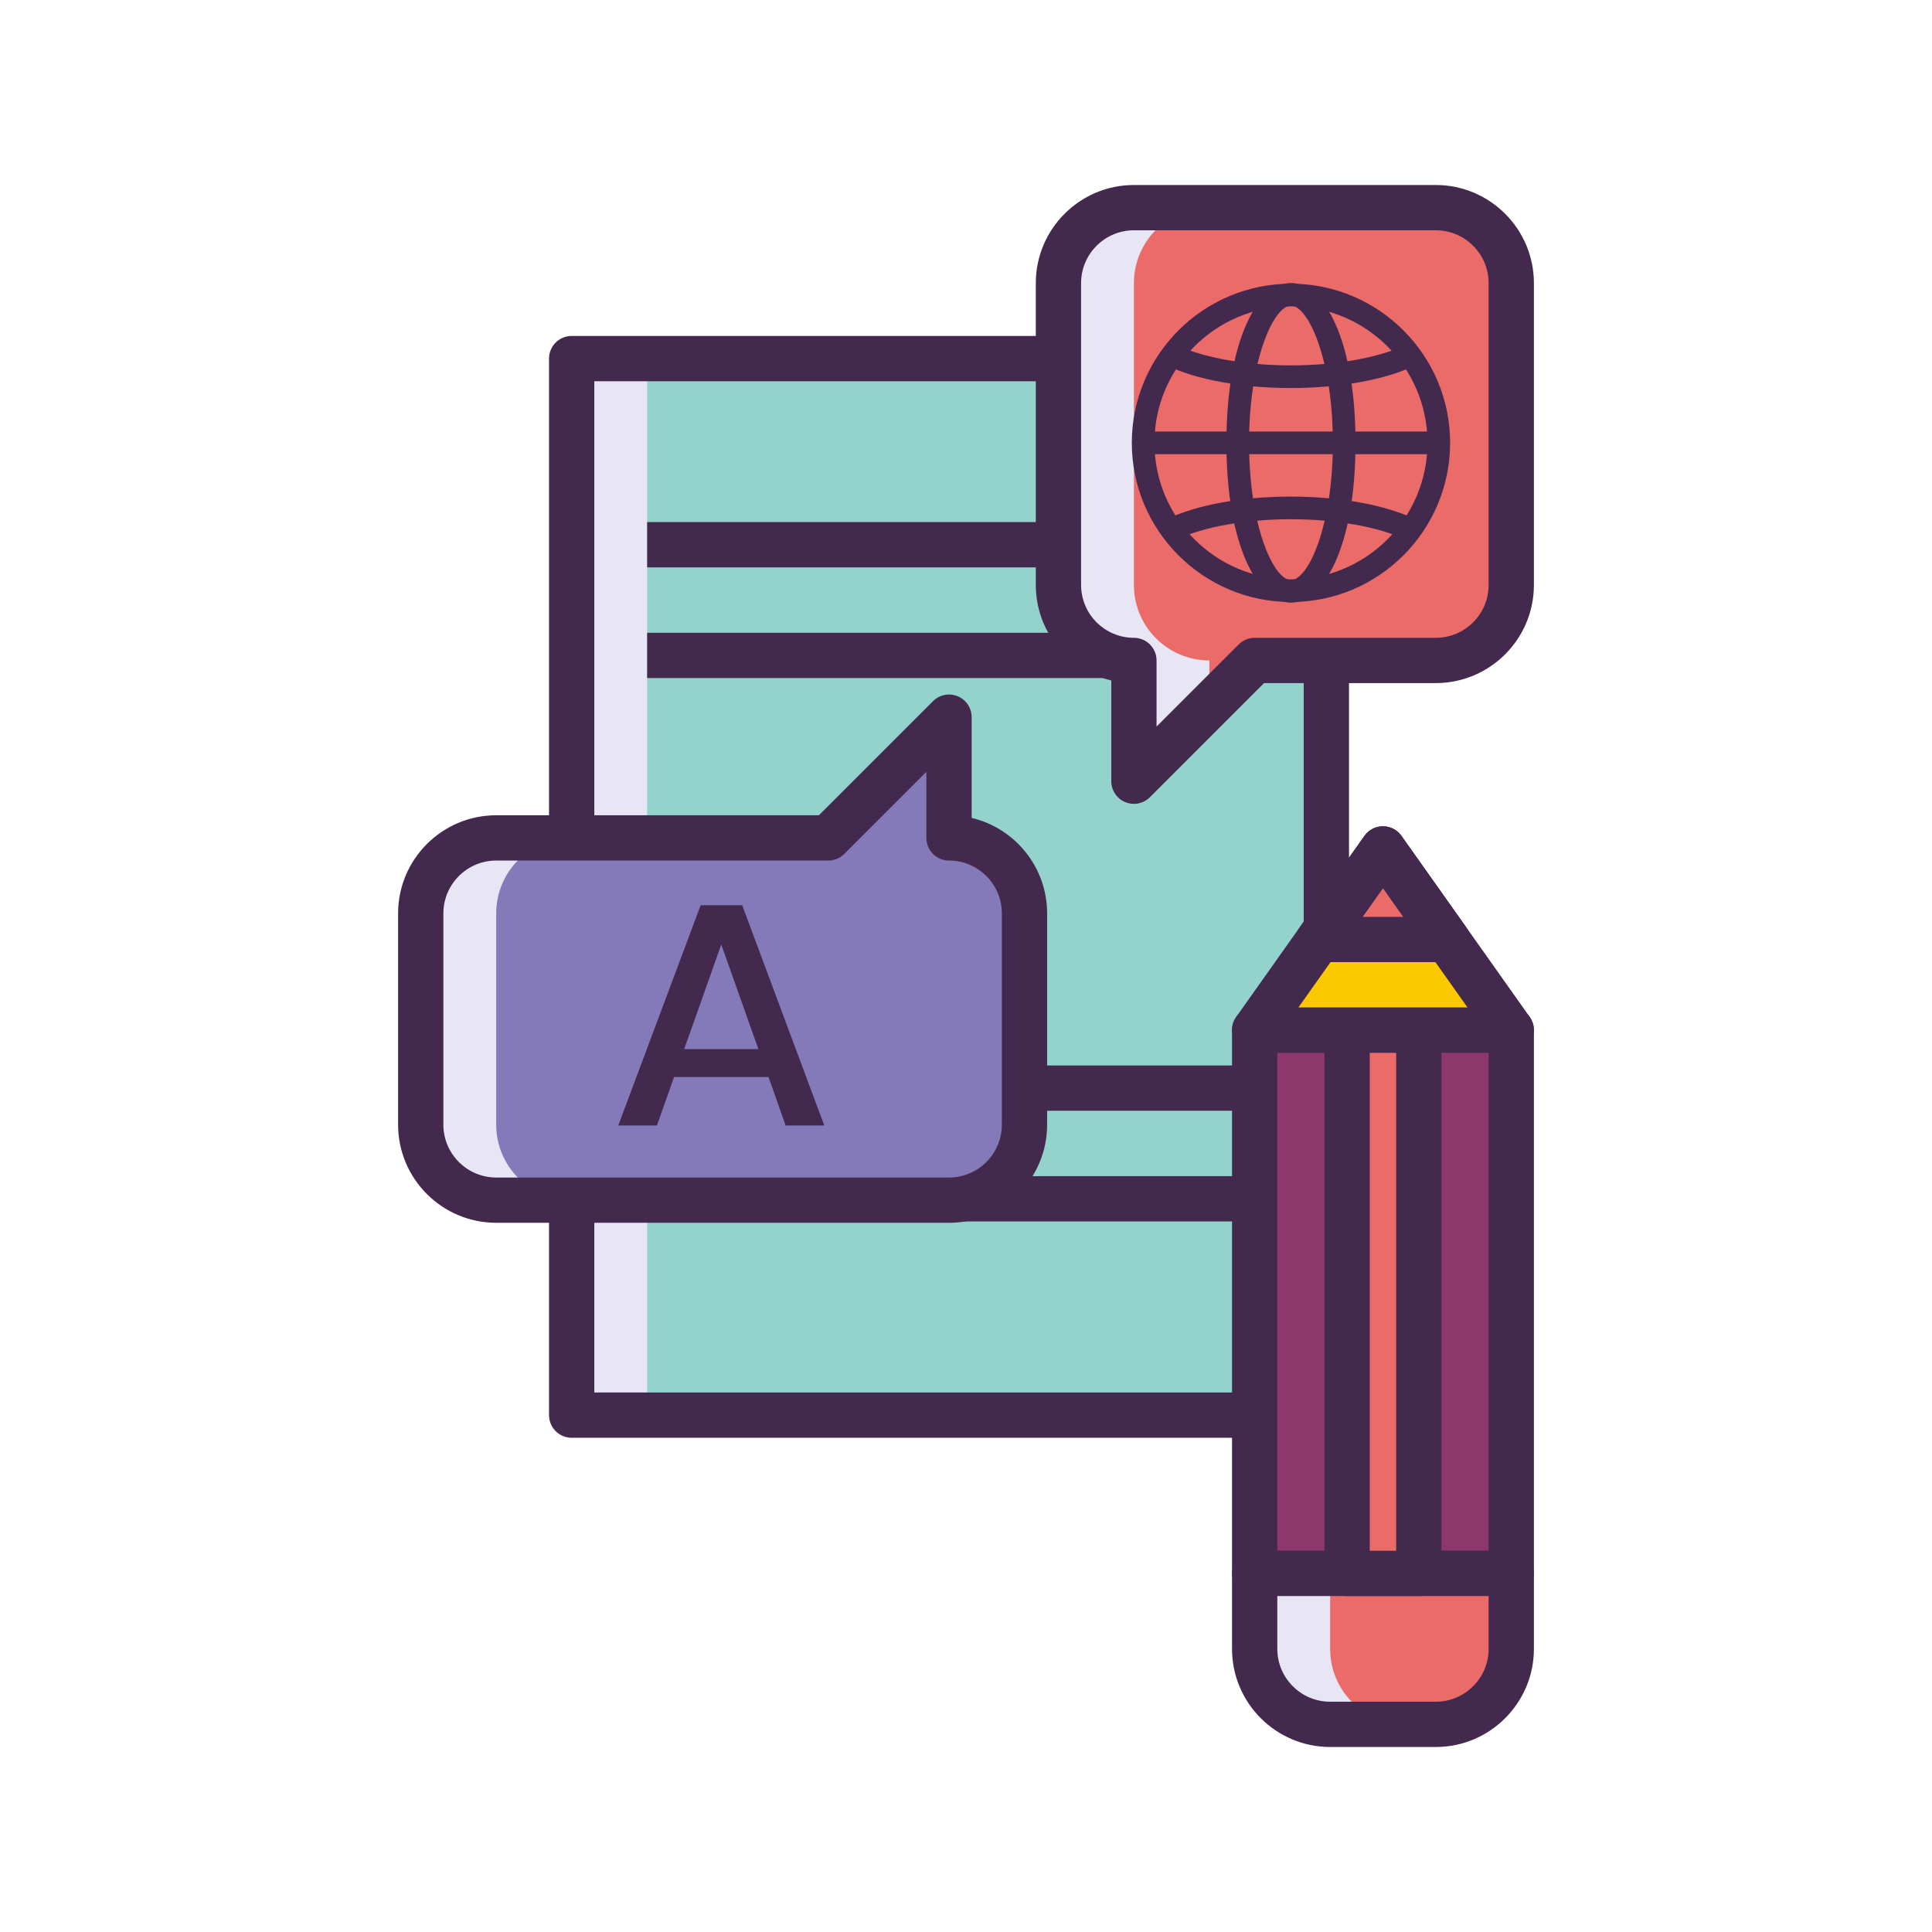 <?xml version="1.0" encoding="utf-8"?>
<!-- Generator: Adobe Illustrator 22.0.0, SVG Export Plug-In . SVG Version: 6.00 Build 0)  -->
<svg version="1.1" id="Layer_1" xmlns="http://www.w3.org/2000/svg" xmlns:xlink="http://www.w3.org/1999/xlink" x="0px" y="0px"
	 viewBox="0 0 256 256" style="enable-background:new 0 0 256 256;" xml:space="preserve">
<style type="text/css">
	.st0{fill:#1A237E;}
	.st1{fill:#8D386D;}
	.st2{fill:#E8E6F4;}
	.st3{fill:#8479B9;}
	.st4{fill:#44294F;}
	.st5{fill:#EB6B69;}
	.st6{fill:#FCC800;}
	.st7{fill:#94D3CC;}
</style>
<g>
	<g>
		<rect x="75.75" y="47.514" class="st7" width="100" height="140"/>
	</g>
	<g>
		<rect x="75.75" y="47.514" class="st2" width="10" height="140"/>
	</g>
	<g>
		<path class="st4" d="M175.75,190.514h-100c-1.657,0-3-1.343-3-3v-140c0-1.657,1.343-3,3-3h100c1.657,0,3,1.343,3,3v140
			C178.75,189.17,177.407,190.514,175.75,190.514z M78.75,184.514h94v-134h-94V184.514z"/>
	</g>
	<g>
		<rect x="166.25" y="136.486" class="st1" width="34" height="72"/>
	</g>
	<g>
		<path class="st4" d="M200.25,211.486h-34c-1.657,0-3-1.343-3-3v-72c0-1.657,1.343-3,3-3h34c1.657,0,3,1.343,3,3v72
			C203.25,210.143,201.907,211.486,200.25,211.486z M169.25,205.486h28v-66h-28V205.486z"/>
	</g>
	<g>
		<path class="st5" d="M190.25,228.486h-14c-5.523,0-10-4.477-10-10v-10h34v10C200.25,224.009,195.773,228.486,190.25,228.486z"/>
	</g>
	<g>
		<path class="st2" d="M176.25,218.486v-10h-10v10c0,5.523,4.477,10,10,10h10C180.727,228.486,176.25,224.009,176.25,218.486z"/>
	</g>
	<g>
		<path class="st4" d="M190.25,231.486h-14c-7.168,0-13-5.832-13-13v-10c0-1.657,1.343-3,3-3h34c1.657,0,3,1.343,3,3v10
			C203.25,225.655,197.418,231.486,190.25,231.486z M169.25,211.486v7c0,3.86,3.141,7,7,7h14c3.859,0,7-3.14,7-7v-7H169.25z"/>
	</g>
	<g>
		<rect x="178.5" y="136.486" class="st5" width="9.5" height="72"/>
	</g>
	<g>
		<path class="st4" d="M188,211.486h-9.5c-1.657,0-3-1.343-3-3v-72c0-1.657,1.343-3,3-3h9.5c1.657,0,3,1.343,3,3v72
			C191,210.143,189.657,211.486,188,211.486z M181.5,205.486h3.5v-66h-3.5V205.486z"/>
	</g>
	<g>
		<rect x="85.75" y="69.18" class="st4" width="82" height="6"/>
	</g>
	<g>
		<rect x="85.75" y="83.847" class="st4" width="82" height="6"/>
	</g>
	<g>
		<rect x="85.75" y="141.18" class="st4" width="82" height="6"/>
	</g>
	<g>
		<rect x="85.75" y="155.847" class="st4" width="82" height="6"/>
	</g>
	<g>
		<path class="st3" d="M125.75,111.027v-16l-16,16h-44c-5.523,0-10,4.477-10,10v28c0,5.523,4.477,10,10,10h60
			c5.523,0,10-4.477,10-10v-28C135.75,115.504,131.273,111.027,125.75,111.027z"/>
	</g>
	<g>
		<path class="st2" d="M65.75,149.027v-28c0-5.523,4.477-10,10-10h-10c-5.523,0-10,4.477-10,10v28c0,5.523,4.477,10,10,10h10
			C70.227,159.027,65.75,154.55,65.75,149.027z"/>
	</g>
	<g>
		<path class="st4" d="M125.75,162.027h-60c-7.168,0-13-5.832-13-13v-28c0-7.168,5.832-13,13-13h42.757l15.122-15.121
			c0.857-0.859,2.148-1.115,3.269-0.65c1.121,0.464,1.852,1.558,1.852,2.771v13.349c5.727,1.358,10,6.515,10,12.651v28
			C138.75,156.195,132.918,162.027,125.75,162.027z M65.75,114.027c-3.86,0-7,3.14-7,7v28c0,3.86,3.14,7,7,7h60c3.859,0,7-3.14,7-7
			v-28c0-3.86-3.141-7-7-7c-1.657,0-3-1.343-3-3v-8.757l-10.879,10.878c-0.562,0.563-1.325,0.879-2.121,0.879H65.75z"/>
	</g>
	<g>
		<path class="st4" d="M101.831,142.71H89.314l-2.268,6.427h-5.125l10.921-29.192h5.502l10.879,29.192H104.1L101.831,142.71z
			 M100.488,139.013l-4.915-13.861l-4.915,13.861H100.488z"/>
	</g>
	<g>
		<path class="st5" d="M190.25,27.514h-40c-5.523,0-10,4.477-10,10v40c0,5.523,4.477,10,10,10v16l16-16h24c5.523,0,10-4.477,10-10
			v-40C200.25,31.991,195.773,27.514,190.25,27.514z"/>
	</g>
	<g>
		<path class="st2" d="M160.25,93.514v-6c-5.523,0-10-4.477-10-10v-40c0-5.523,4.477-10,10-10h-10c-5.523,0-10,4.477-10,10v40
			c0,5.523,4.477,10,10,10v16L160.25,93.514z"/>
	</g>
	<g>
		<path class="st4" d="M150.249,106.514c-0.386,0-0.776-0.075-1.147-0.229c-1.121-0.464-1.852-1.558-1.852-2.771V90.165
			c-5.727-1.358-10-6.515-10-12.651v-40c0-7.168,5.832-13,13-13h40c7.168,0,13,5.832,13,13v40c0,7.168-5.832,13-13,13h-22.758
			l-15.121,15.121C151.798,106.209,151.03,106.514,150.249,106.514z M150.25,30.514c-3.859,0-7,3.14-7,7v40c0,3.86,3.141,7,7,7
			c1.657,0,3,1.343,3,3v8.757l10.879-10.878c0.562-0.563,1.325-0.879,2.121-0.879h24c3.859,0,7-3.14,7-7v-40c0-3.86-3.141-7-7-7
			H150.25z"/>
	</g>
	<g>
		<path class="st4" d="M171.059,79.769c-11.628,0-21.088-9.46-21.088-21.088s9.46-21.088,21.088-21.088s21.088,9.46,21.088,21.088
			S182.687,79.769,171.059,79.769z M171.059,40.593c-9.974,0-18.088,8.114-18.088,18.088s8.114,18.088,18.088,18.088
			s18.088-8.114,18.088-18.088S181.032,40.593,171.059,40.593z"/>
	</g>
	<g>
		<path class="st4" d="M171.059,79.858c-4.25,0-8.552-7.274-8.552-21.178s4.302-21.178,8.552-21.178s8.552,7.274,8.552,21.178
			S175.309,79.858,171.059,79.858z M171.059,40.503c-2.264,0-5.552,7.081-5.552,18.178s3.288,18.178,5.552,18.178
			s5.552-7.081,5.552-18.178S173.322,40.503,171.059,40.503z"/>
	</g>
	<g>
		<path class="st4" d="M171.059,51.416c-6.488,0-12.477-1.088-16.429-2.986l1.299-2.704c3.508,1.684,9.164,2.69,15.13,2.69
			s11.622-1.006,15.13-2.69l1.299,2.704C183.535,50.327,177.547,51.416,171.059,51.416z"/>
	</g>
	<g>
		<path class="st4" d="M186.188,71.491c-3.508-1.684-9.164-2.69-15.13-2.69c-5.965,0-11.621,1.005-15.13,2.689l-1.299-2.704
			c3.952-1.897,9.94-2.985,16.429-2.985s12.477,1.088,16.429,2.986L186.188,71.491z"/>
	</g>
	<g>
		<rect x="151.471" y="57.181" class="st4" width="39.176" height="3"/>
	</g>
	<g>
		<polygon class="st6" points="200.25,136.486 166.25,136.486 183.25,112.486 		"/>
	</g>
	<g>
		<polygon class="st5" points="191.75,124.486 183.25,112.486 174.75,124.486 		"/>
	</g>
	<g>
		<path class="st4" d="M191.75,127.486h-17c-1.122,0-2.149-0.625-2.665-1.622c-0.515-0.996-0.432-2.197,0.217-3.112l8.5-12
			c0.562-0.794,1.476-1.266,2.448-1.266s1.886,0.472,2.448,1.266l8.5,12c0.648,0.915,0.731,2.116,0.217,3.112
			C193.899,126.861,192.872,127.486,191.75,127.486z M180.552,121.486h5.396l-2.698-3.81L180.552,121.486z"/>
	</g>
	<g>
		<path class="st4" d="M200.25,139.486h-34c-1.122,0-2.149-0.625-2.665-1.622c-0.515-0.996-0.432-2.197,0.217-3.112l17-24
			c0.562-0.794,1.476-1.266,2.448-1.266s1.886,0.472,2.448,1.266l17,24c0.648,0.915,0.731,2.116,0.217,3.112
			C202.399,138.861,201.372,139.486,200.25,139.486z M172.052,133.486h22.396l-11.198-15.81L172.052,133.486z"/>
	</g>
</g>
</svg>

